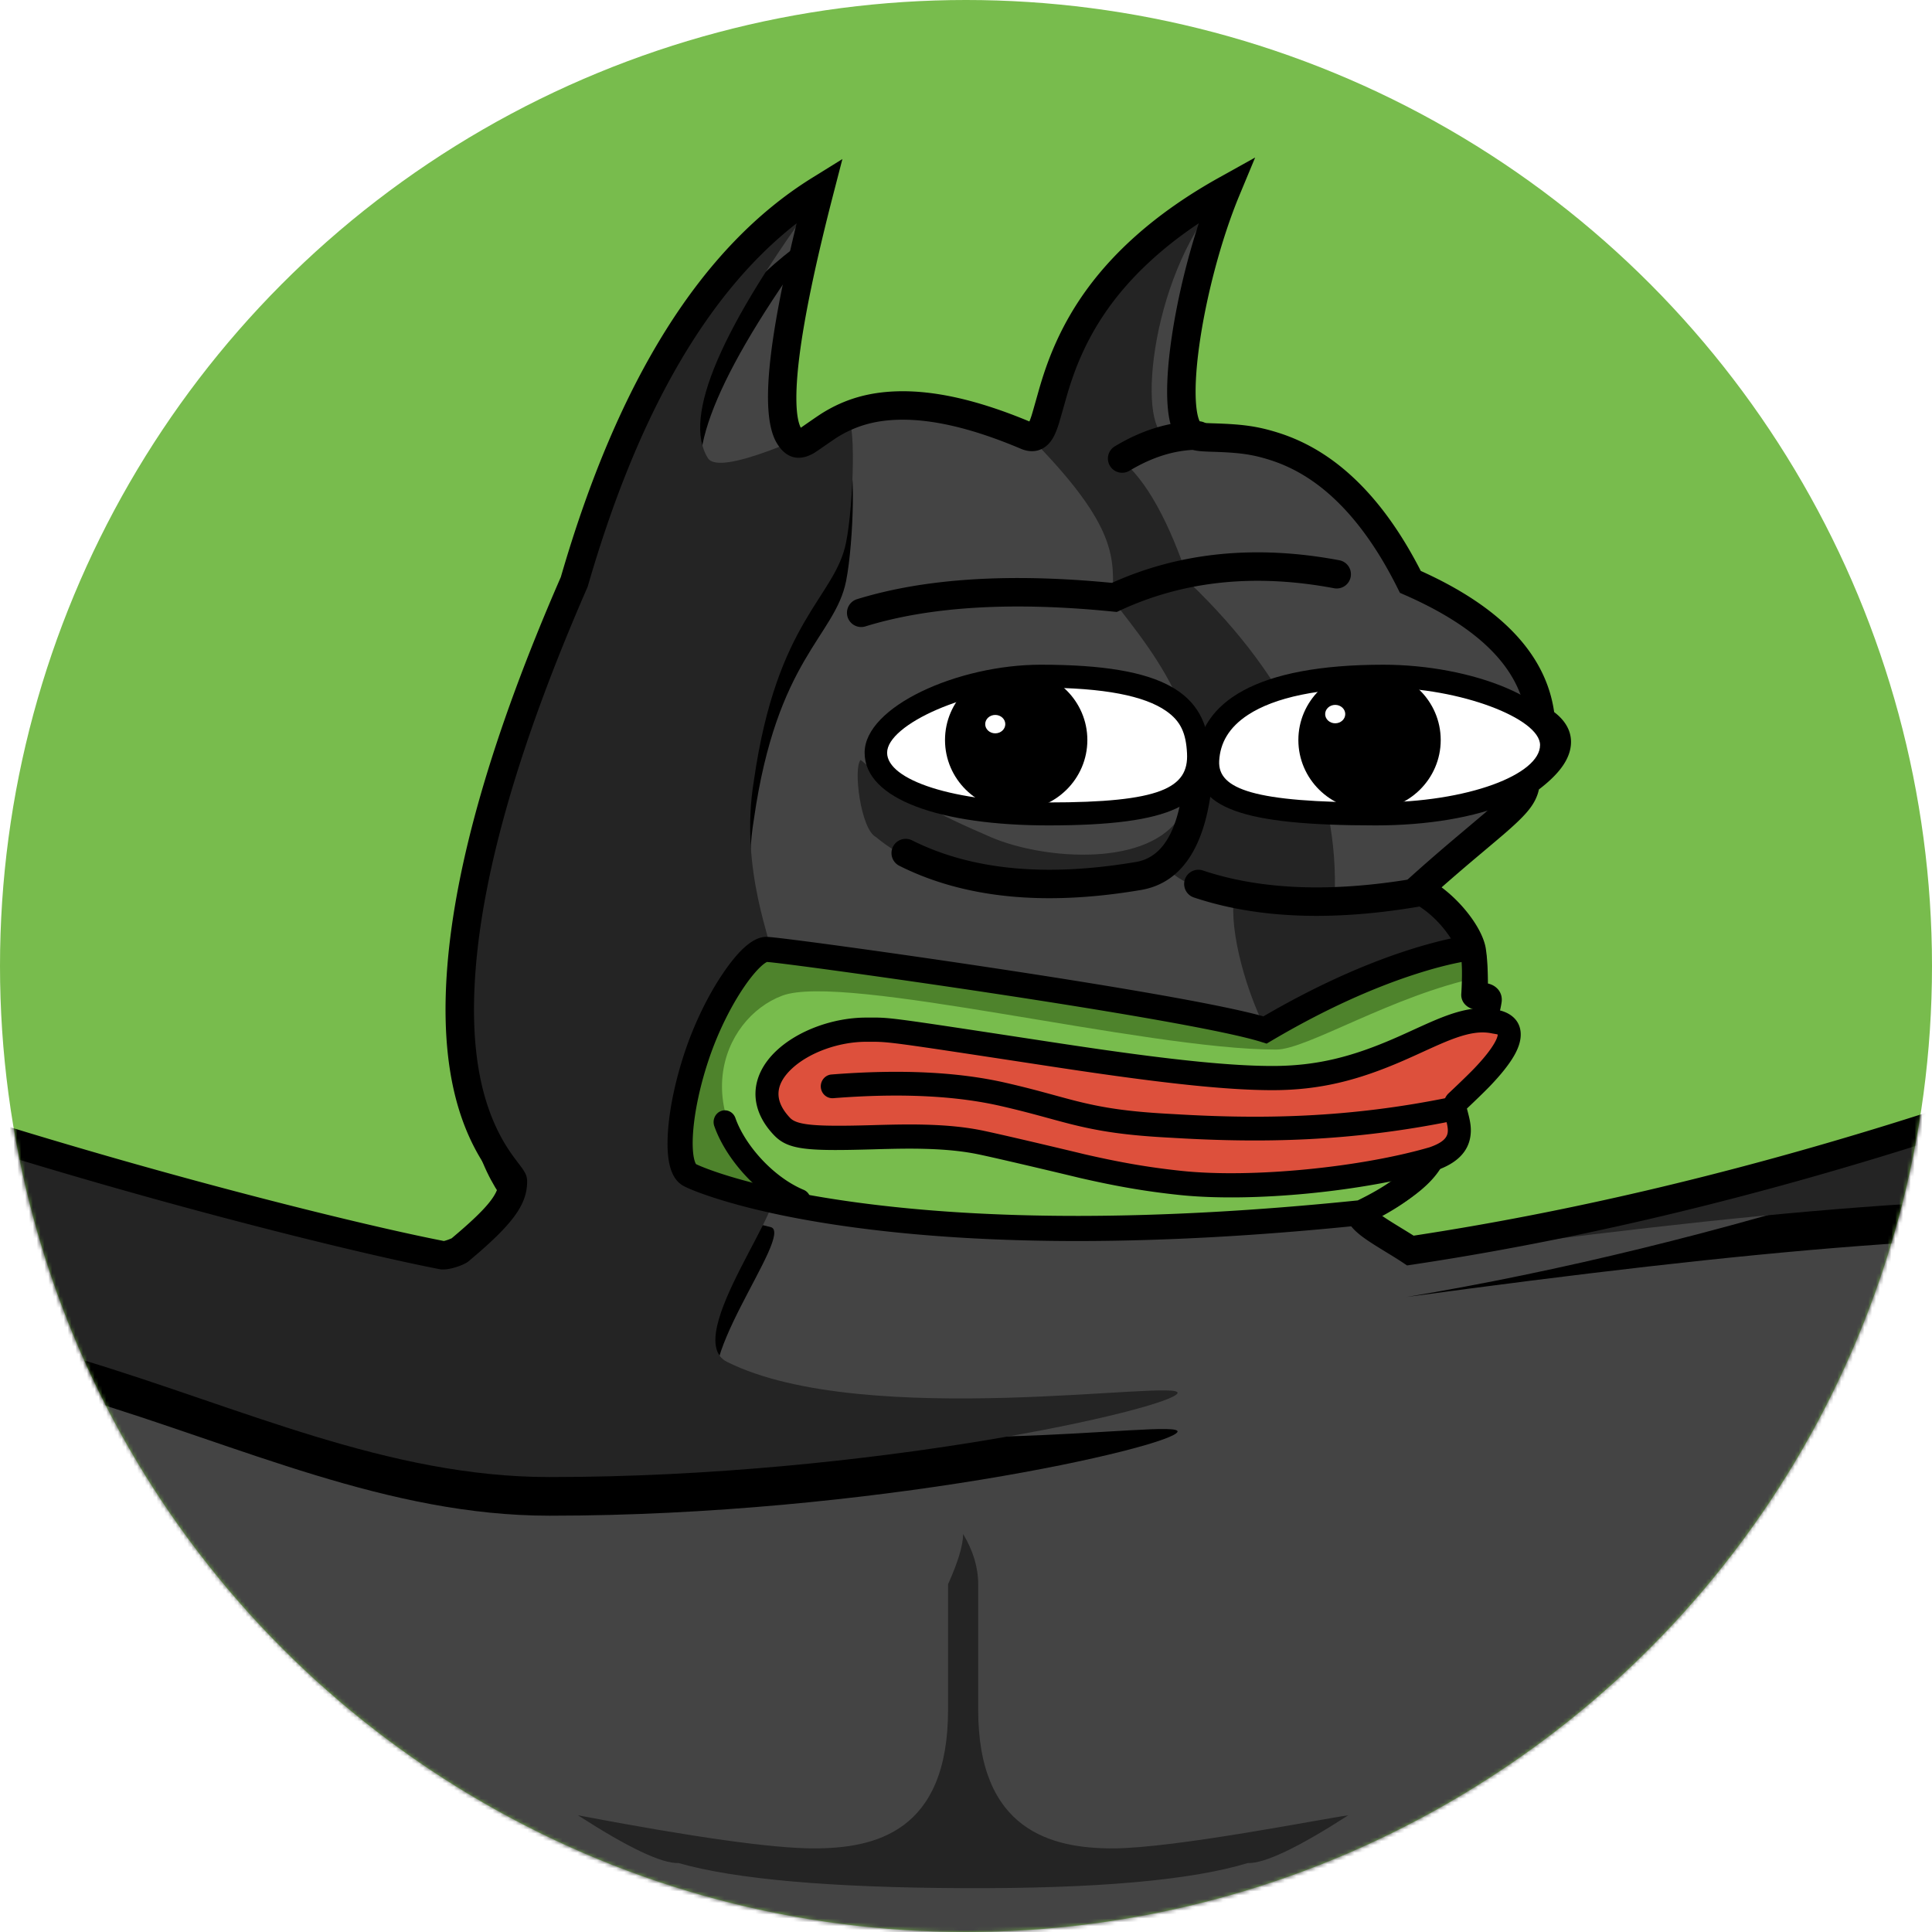<svg height="500" width="500" xmlns="http://www.w3.org/2000/svg" xmlns:xlink="http://www.w3.org/1999/xlink"><defs><filter id="c" height="147.7%" width="116.2%" x="-8.1%" y="-15.2%"><feOffset dy="10" in="SourceAlpha" result="shadowOffsetOuter1"/><feGaussianBlur in="shadowOffsetOuter1" result="shadowBlurOuter1" stdDeviation="7.5"/><feColorMatrix in="shadowBlurOuter1" values="0 0 0 0 0.141 0 0 0 0 0.141 0 0 0 0 0.141 0 0 0 0.15 0"/></filter><filter id="e" height="110.2%" width="107.2%" x="-3.6%" y="-3.2%"><feOffset dy="10" in="SourceAlpha" result="shadowOffsetOuter1"/><feGaussianBlur in="shadowOffsetOuter1" result="shadowBlurOuter1" stdDeviation="7.5"/><feColorMatrix in="shadowBlurOuter1" values="0 0 0 0 0.141 0 0 0 0 0.141 0 0 0 0 0.141 0 0 0 0.15 0"/></filter><path id="d" d="M1165.312 310.293c-33.268-38.004-60.659-76.43-82.173-115.276-92.621 41.145-178.627 68.355-258.016 81.628 176.641-23.891 265.955-25.882 340.19 33.648z"/><path id="f" d="M674.03 0c-27.826 17.219-49.027 50.995-63.603 101.327-55.652 127.156-15.9 150.998-15.9 154.972-.24 3.973-2.227 9.934-14.152 19.868-87.454-19.868-173.583-47.022-258.386-81.46C254.41 313.917 147.08 429.151 0 540.412c26.758-2.787 219.788-194.156 335.902-236.43 116.114-42.274 183.86 29.28 267.339 29.28s160.523-17.695 162.511-21.669-80.782 9.748-116.558-8.134c-12.445-6.22 17.978-43.371 11.223-44.907-12.49-2.84-18.832-5.555-20.176-6.227-3.975-1.987-3.045-15.717 1.987-29.802 5.033-14.086 13.914-25.829 17.889-25.829 1.648 0-7.95-19.868-3.975-43.71 5.962-41.723 20.973-47.207 23.85-61.59 1.988-9.935 2.717-33.703-.081-32.366-8.332 3.98-32.694 15.51-35.695 10.51C637.591 58.942 647.529 35.763 674.03 0z"/><circle id="a" cx="250" cy="250" r="250"/><mask id="b" fill="#fff"><use fill-rule="evenodd" xlink:href="#a"/></mask></defs><g fill="none" fill-rule="evenodd"><use fill="#78bc4d" xlink:href="#a"/><g mask="url(#b)"><path d="M380.679 245.936c-.534-3.563-5.956-11.936-13.896-15.914 19.851-17.904 27.792-21.882 27.792-27.85 9.264-6.63 10.587-11.935 3.97-15.914-1.323-14.588-12.573-26.523-33.748-35.807-21.836-43.763-49.629-35.806-55.584-37.795-7.94-1.99-1.985-39.786 7.94-63.657-53.599 29.84-41.688 67.635-51.613 63.657-51.615-21.882-55.585 9.946-61.54 0-3.97-6.631-1.324-27.85 7.94-63.657-27.792 17.24-48.967 51.058-63.525 101.452-55.584 127.313-15.881 151.184-15.881 155.163 0 3.978-1.985 7.957-13.896 17.903-.056.047-119.11-19.893-258.07-79.57-66.173 119.355-173.371 234.732-321.596 346.13 119.11 0 226.308-3.978 305.714 151.184 74.113-66.309 144.255-99.463 210.427-99.463s135.652 59.678 208.441 179.033c79.413-118.887 152.203-178.448 218.372-178.682 66.17-.234 133.001 32.803 200.497 99.112 79.406-155.162 186.604-151.184 305.714-151.184-177.34-111.398-299.097-226.775-365.27-346.13-92.64 41.11-178.663 67.634-258.07 79.57-5.955-3.979-15.949-8.864-11.979-10.853 15.909-7.97 20.231-13.84 18.102-23.776 2.77-7.303 12.422-20.582 13.842-30.163.206-1.39-3.53-.3-3.55-1.775-.045-3.555 0-7.452-.533-11.014z" fill="#444"/><g fill-rule="nonzero"><g fill="#242424"><path d="M670.915 436.865c38.577 67.122 59.13 143.74 61.661 229.855 22.899-25.175 47.402-42.09 73.246-53.452 28.383-12.478 58.385-18.258 89.654-20.928-101.611-40.76-176.465-92.585-224.56-155.475zM310.598 756.381c61.339-75.968 118.448-114.045 171.328-114.232 33.526-.118 67.222 8.304 101.088 25.268 32.975 16.517-99.311-55.903-151.748-230.552-6.5 136.945-136.082 338.607-120.668 319.516zM84.576 436.865C55.106 599.813-87.545 686.973-54.937 670.487c37.828-19.126 74.512-28.689 110.05-28.689 53.54 0 109.247 39.069 167.12 117.206 13.653 18.435-114.256-161.358-137.657-322.139zM-369.307 592.261c31.043 2.587 60.84 8.199 89.053 20.337 26.055 11.21 50.758 27.987 73.84 53.088-25.866-47.094-24.643-123.367 3.67-228.82-22.246 84.94-77.767 136.739-166.563 155.395zM175.582 482.153c14.734 4.189 39.291 6.356 73.671 6.5 34.38.145 58.938-2.022 73.672-6.5 4.334.144 13-3.973 26.002-12.351-6.5.866-44.92 8.523-60.879 8.559-15.965.036-34.894-4.659-34.894-35.862v-32.502c0-4.334-1.3-8.668-3.9-13.002 0 2.89-1.3 7.223-3.9 13.002v32.502c0 31.636-18.924 35.898-34.887 35.862-10.641-.024-30.937-2.877-60.887-8.56 13 8.38 21.668 12.496 26.002 12.352z"/></g><g transform="translate(-461.028 49)"><use fill="#000" filter="url(#c)" xlink:href="#d"/><use fill="#242424" xlink:href="#d"/></g><g transform="translate(-461.028 49)"><use fill="#000" filter="url(#e)" xlink:href="#f"/><use fill="#242424" xlink:href="#f"/></g><path d="M319.671 230.593c-1.978 7.982 1.978 23.946 7.913 35.92 31.651-17.96 53.412-17.96 53.412-19.956s-3.957-9.977-11.87-13.968c-3.956-3.992-23.738 5.986-23.738 0 1.319-29.268-11.21-56.54-37.586-81.817-5.275-15.965-11.21-26.608-17.804-31.929-4.357-3.516 14.224-5.195 11.87-5.987-7.914-1.995-3.957-43.901 15.825-63.857-53.412 29.933-41.543 67.849-51.434 63.857 23.739 23.947 21.76 31.929 21.76 41.907 0 2.774 30.607 31.892 17.805 55.875-7.913 13.968-35.608 11.973-49.456 5.986-13.847-5.986-21.76-9.977-33.63-19.955-1.978 1.995 0 17.96 3.957 19.955 23.739 19.956 73.194 9.978 75.172 7.982 5.31 5.393 11.87 5.987 17.804 5.987z" fill="#242424"/></g><path d="M373.089 229.645a501.654 501.654 0 0 1 7.64-6.6c.864-.732 6.81-5.731 8.21-6.935 5.477-4.711 7.81-7.262 8.93-10.39.167-.465.298-.935.395-1.41 4.479-3.417 7.188-6.684 8.032-10.066.971-3.893-.593-7.32-4.082-9.957-2.129-15.03-13.811-27.194-34.515-36.533-4.443-8.677-9.323-15.731-14.605-21.314-6.964-7.36-14.431-11.99-22.376-14.48-5.562-1.743-9.472-2.177-16.715-2.404-1.232-.039-1.862-.067-2.422-.114-.49-.042-.813-.093-.96-.132a2.879 2.879 0 0 1-.195-.37c-.375-.823-.676-2.162-.846-3.928-.362-3.769-.098-9.092.758-15.34 1.75-12.77 5.722-27.814 10.422-39.117l4.071-9.79-9.264 5.157c-8.424 4.69-15.624 9.766-21.715 15.199-9.582 8.549-16.124 17.655-20.556 27.491-1.646 3.654-2.922 7.207-4.11 11.196-.388 1.303-1.881 6.698-2.231 7.779-.2.614-.38 1.105-.546 1.489-13.47-5.625-24.69-8.061-34.112-7.806-7.69.207-13.717 2.125-19.172 5.437-1.53.93-4.822 3.273-5.876 3.988-1.32-2.521-1.573-8.785-.382-18.332 1.3-10.426 4.248-24.538 8.844-42.3l2.302-8.897-7.81 4.844c-28.642 17.767-50.269 52.26-65.056 103.322-17.997 41.262-27.292 74.483-29.38 100.774-1.614 20.33 1.098 35.284 6.82 46.507 1.555 3.05 3.098 5.421 5.061 8.029.226.3.922 1.214.887 1.168.207.272.357.474.475.638-.372 2.97-3.193 6.534-12.13 14.03-.322.137-.66.27-.989.387a8.895 8.895 0 0 1-1.016.306c-16.731-3.262-50.264-11.4-86.795-21.9-55.98-16.088-112.384-35.617-165.858-58.58l-3.06-1.315-1.615 2.913c-65.899 118.855-172.75 233.85-320.59 344.95l-8.82 6.628h11.034c2.423 0 4.37-.001 8.696-.005 42.902-.035 61.405.339 83.978 2.282 29.495 2.54 54.559 7.612 77.542 16.272 53.748 20.254 96.457 60.74 132.221 130.62l2.176 4.25 3.56-3.184c73.494-65.75 142.823-98.518 207.972-98.518 64.534 0 133.113 58.899 205.299 177.256l3.003 4.925 3.205-4.797c78.795-117.955 150.722-176.804 215.323-177.033 65.089-.23 131.046 32.373 197.904 98.05l3.576 3.513 2.285-4.463c35.764-69.879 78.473-110.365 132.221-130.619 22.983-8.66 48.047-13.732 77.542-16.272 22.572-1.943 41.076-2.317 83.977-2.282 4.327.004 6.274.005 8.697.005h12.79l-10.83-6.803C813.449 475.977 692.13 361.022 626.298 242.29l-1.635-2.948-3.081 1.367c-91.816 40.743-177.066 67.098-255.74 79.08-.784-.5-1.73-1.083-3.332-2.062l-.288-.176c-2.145-1.312-3.596-2.232-4.644-2.971 14.347-7.683 19.236-14.556 17.373-25.194.508-1.176 1.226-2.612 2.203-4.43.74-1.377 3.643-6.591 3.837-6.945a158.468 158.468 0 0 0 2.878-5.442c2.59-5.17 4.182-9.392 4.743-13.176.33-2.233-.97-3.953-2.8-4.64a5.604 5.604 0 0 0-.735-.218c-.015-1.39-.03-2.177-.063-3.14-.074-2.22-.221-4.107-.486-5.876-.699-4.66-5.456-11.37-11.44-15.873zm4.193 39.625a151.54 151.54 0 0 1-2.747 5.19c-.172.313-3.1 5.574-3.87 7.007-1.393 2.59-2.338 4.539-2.983 6.24l-.386 1.016.228 1.063c1.712 7.99-1.662 12.45-16.15 19.71-2.146 1.074-3.373 3.16-2.809 5.56.342 1.455 1.215 2.602 2.542 3.794 1.54 1.384 3.368 2.598 7.27 4.984l.291.178c2.376 1.452 3.243 1.992 4.29 2.691l1.184.791 1.409-.211c78.875-11.855 164.187-38.02 255.945-78.481C687 365.28 805.058 477.818 975.625 586.493c-40.273-.007-58.45.406-80.583 2.312-30.121 2.593-55.83 7.796-79.508 16.718-54.384 20.493-97.775 60.98-133.888 129.733-66.93-64.615-133.45-96.921-199.526-96.688-66.832.237-139.427 58.905-218.22 175.54-72.311-117.08-141.7-175.89-208.584-175.89-66.132 0-135.905 32.482-209.336 97.242-36.134-68.877-79.557-109.424-133.995-129.937-23.677-8.922-49.387-14.125-79.508-16.718-22.448-1.933-40.828-2.33-82.32-2.311 142.892-108.726 246.974-221.291 312.214-337.727 52.871 22.53 108.48 41.722 163.674 57.585 36.982 10.628 70.932 18.856 87.766 22.117 2.132.413 6.266-1.062 7.392-2.001 11.543-9.639 15.219-14.703 15.219-20.73 0-1.291-.417-2.137-1.249-3.335a30.694 30.694 0 0 0-.768-1.045c.024.031-.66-.866-.87-1.146-1.727-2.294-3.048-4.324-4.384-6.945-5.084-9.97-7.55-23.565-6.04-42.577 2.021-25.445 11.129-57.966 28.884-98.63l.096-.22.067-.232c12.89-44.614 30.936-75.847 54.013-93.816-7.6 31.219-9.439 49.692-5.127 56.893.343.572.701 1.078 1.089 1.524 2.41 2.77 5.434 2.845 8.525 1.047.809-.47 4.898-3.406 6.29-4.252 4.403-2.673 9.198-4.199 15.548-4.37 8.46-.23 18.909 2.08 31.81 7.55l.068.028c2.497 1 4.957.658 6.812-1.152 1.23-1.199 1.991-2.774 2.778-5.205.408-1.262 1.935-6.777 2.283-7.944 1.1-3.696 2.268-6.948 3.766-10.273 4.018-8.916 9.951-17.176 18.744-25.02 3.429-3.059 7.251-6.008 11.495-8.84-3.259 9.925-5.861 21.028-7.213 30.894-.926 6.765-1.217 12.621-.792 17.045.24 2.51.712 4.6 1.473 6.273.991 2.18 2.527 3.75 4.654 4.336 1.268.406 2.441.5 5.398.593 6.614.208 9.995.583 14.742 2.07 6.754 2.117 13.134 6.073 19.229 12.514 5.002 5.287 9.675 12.131 13.964 20.728l.596 1.193 1.221.535c20.067 8.797 30.377 19.735 31.559 32.764l.169 1.861 1.601.963c2.048 1.231 2.512 2.044 2.295 2.914-.399 1.597-2.527 3.996-6.511 6.847l-1.54 1.102v1.893c0 .324-.051.619-.164.935-.53 1.478-2.32 3.434-6.798 7.287-1.363 1.172-7.278 6.145-8.17 6.9-3.999 3.391-7.584 6.51-11.443 9.99l-4.006 3.613 4.822 2.416c3.144 1.575 6.113 4.12 8.493 7.113 1.936 2.433 3.241 4.92 3.41 6.053.218 1.45.345 3.07.41 5.03.037 1.1.05 1.974.069 3.997.006.725.01 1.075.015 1.489.026 2.02 1.269 3.446 2.92 4.081-.69 2.286-1.815 4.951-3.373 8.063z" fill="#000" fill-rule="nonzero"/><path d="M352.28 313.84c-121.112 12.509-169.824-7.672-173.795-9.757s-3.042-16.492 1.985-31.273c5.027-14.781 13.898-27.104 17.87-27.104s109.198 14.594 129.052 20.849c31.767-18.764 52.607-21.24 53.317-21.24 1.422 1.785.737 11.774.711 12.135-.067.942 3.615.796 3.555 1.785-.237 3.807-4.872 13.891-13.903 30.254 2.871 8.858-3.393 16.975-18.792 24.35z" fill="#78bc4d"/><path d="M202.461 257.671c-15.9 5.955-25.865 31.458 1.606 53.312.13.103-24.358-7.064-25.568-7.669-3.994-1.994-3.06-17.542 1.997-31.682 5.056-14.14 13.978-25.928 17.971-25.928 3.994 0 109.827 13.962 129.796 19.945 31.95-17.95 53.915-17.95 53.915-19.945 0-.338.221 2.057.664 7.186-22.63 4.781-44.595 18.742-52.582 18.742-33.947 0-111.824-19.944-127.799-13.96z" fill="#4e832c"/><path d="m353.684 316.77-.51.245-.56.057c-53.62 5.539-97.237 5.206-131.593.583-12.505-1.682-23.04-3.848-31.623-6.282-5.884-1.668-10.421-3.36-12.424-4.412-3.532-1.855-4.57-6.811-4.114-13.96.395-6.194 2.002-13.797 4.533-21.238 2.474-7.274 5.987-14.372 9.718-19.872 4.006-5.907 7.744-9.435 11.228-9.435 2.536 0 32.116 4.04 59.057 8.115 33.99 5.143 59.426 9.597 69.57 12.466 13.685-7.978 26.368-13.597 37.741-17.234 7.405-2.368 14.054-3.737 16.002-3.737h1.567l.976 1.225c1.306 1.64 1.6 4.237 1.606 8.622a83.398 83.398 0 0 1-.073 3.452c.337.091.6.18.904.307.523.219.99.496 1.419.915.738.721 1.18 1.721 1.111 2.85-.275 4.412-4.749 14.235-13.659 30.454 2.46 10.244-4.917 19.236-20.876 26.88zm14.296-26.28-.434-1.339.68-1.233c7.252-13.138 11.645-22.252 13.033-26.73a6.557 6.557 0 0 1-.56-.203 4.314 4.314 0 0 1-1.4-.889 3.594 3.594 0 0 1-1.12-2.876c.024-.343.06-.962.094-1.713.054-1.205.086-2.425.084-3.586a39.825 39.825 0 0 0-.098-2.95c-.335.063-.688.132-1.057.208-3.006.62-6.536 1.543-10.515 2.816-11.253 3.598-23.909 9.247-37.642 17.359l-1.247.736-1.382-.435c-8.555-2.695-34.765-7.327-69.993-12.656-25.687-3.886-54.89-7.882-57.933-8.038a2.341 2.341 0 0 0-.225.117c-.39.225-.887.612-1.455 1.148-1.284 1.212-2.778 3.04-4.32 5.313-3.4 5.015-6.655 11.59-8.943 18.317-2.354 6.922-3.843 13.967-4.2 19.558-.167 2.61-.075 4.779.247 6.315.136.65.304 1.138.473 1.442.023.042.043.076.06.1.571.285 1.697.761 3.134 1.297 2.177.812 4.826 1.677 7.91 2.55 8.281 2.349 18.513 4.453 30.717 6.095 33.709 4.535 76.627 4.878 129.492-.548 13.734-6.68 18.806-13.368 16.6-20.174z" fill="#000" fill-rule="nonzero"/><g fill="#000" fill-rule="nonzero"><path d="M221.757 155.081a3.684 3.684 0 0 0 2.176 7.039c16.688-5.16 38.058-6.46 64.086-3.845l1.003.1.915-.424c16.491-7.647 34.911-9.561 55.366-5.708a3.684 3.684 0 0 0 1.364-7.24c-21.54-4.058-41.21-2.121-58.906 5.843-26.49-2.574-48.484-1.18-66.004 4.235zM310.235 109.021c-7.32 0-14.59 2.191-21.763 6.515a3.684 3.684 0 0 0 3.803 6.31c6.068-3.658 12.039-5.458 17.96-5.458a3.684 3.684 0 0 0 0-7.367z"/></g><g><path d="M330.298 277.794c30.24 0 44.273-17.278 57.739-14.383 11.946 2.055-7.964 18.492-9.955 20.547-1.991 2.054 5.973 10.273-5.973 14.382-17.027 4.881-45.793 8.219-65.703 6.164s-31.856-6.164-51.766-10.273c-19.91-4.11-45.793 2.054-51.766-4.11-11.946-12.327 5.973-24.655 21.901-24.655s75.283 12.328 105.523 12.328z" fill="#dd503c"/><g fill="#000" fill-rule="nonzero"><path d="M379.983 288.23c.598 2.31.82 3.891.568 5.745-.546 4.024-3.396 7.024-8.812 8.92-18.493 5.406-47.411 8.373-66.535 6.36-8.987-.946-16.615-2.304-26.12-4.492 1.551.357-18.991-4.571-25.73-5.99-4.036-.85-8.575-1.3-13.856-1.445-3.902-.107-7.284-.061-13.788.125-17.051.487-21.794.123-25.437-3.71-6.778-7.135-6.078-15.428.61-21.762 5.551-5.26 14.705-8.632 23.308-8.632 6.547 0 3.794-.392 47.634 6.295 4.547.693 8.497 1.282 12.266 1.825 20.123 2.9 34.664 4.404 45.206 4.404 11.454 0 20.653-2.377 31.77-7.232 1.088-.475 2.174-.962 3.588-1.606l1.729-.79c.697-.317 1.2-.546 1.693-.768 2.717-1.227 4.642-2.037 6.505-2.707 4.9-1.761 8.894-2.306 12.715-1.465 4.242.744 6.658 3.436 6.214 7.312-.287 2.506-1.754 5.166-4.17 8.217-1.034 1.307-2.233 2.664-3.58 4.078-1.62 1.7-4.763 4.7-6.123 5.978.058.236.16.625.345 1.34zm-6.064.393a12.666 12.666 0 0 1-.278-1.423c-.201-1.578.047-2.988 1.148-4.148-.12.126 4.763-4.468 6.772-6.575 1.227-1.287 2.304-2.508 3.21-3.652 1.733-2.189 2.721-3.981 2.833-4.959.023-.2.071-.147-1.402-.408-2.734-.6-5.719-.192-9.696 1.238-1.69.608-3.494 1.366-6.085 2.536-.483.218-.98.444-1.67.759l-1.734.791a252.55 252.55 0 0 1-3.67 1.642c-11.78 5.146-21.708 7.711-34.05 7.711-10.89 0-25.635-1.525-46.013-4.461-3.786-.546-7.751-1.137-12.312-1.833-42.866-6.538-40.701-6.23-46.78-6.23-7.192 0-14.92 2.847-19.33 7.024-4.27 4.046-4.622 8.216-.382 12.68 1.81 1.905 6.784 2.286 21.068 1.878 6.606-.189 10.066-.235 14.104-.125 5.596.153 10.459.636 14.87 1.565 6.83 1.438 27.454 6.386 25.833 6.012 9.297 2.14 16.705 3.46 25.44 4.38 18.367 1.932 46.548-.959 64.207-6.118 3.297-1.156 4.465-2.386 4.66-3.818.105-.772-.019-1.66-.411-3.181.053.208-.262-.997-.332-1.285z"/><path d="M215.651 284.21c17.077-1.346 31.471-.676 43.166 1.985 3.37.767 6.332 1.513 9.823 2.454.627.168 1.253.338 2.074.562l1.988.543c1.58.43 2.725.735 3.858 1.025 8.03 2.053 15.023 3.082 26.806 3.685 22.933 1.381 46.111 1.06 73.048-4.456 1.626-.333 2.681-1.953 2.356-3.618-.325-1.666-1.908-2.746-3.534-2.413-26.454 5.417-49.122 5.697-71.544 4.346-11.428-.585-18.035-1.556-25.677-3.51-1.098-.281-2.217-.58-3.77-1.002l-1.984-.542c-.827-.225-1.458-.397-2.093-.568a251.737 251.737 0 0 0-10.048-2.51c-12.331-2.805-27.302-3.502-44.93-2.113-1.653.13-2.89 1.608-2.763 3.301.127 1.693 1.57 2.96 3.224 2.83zM184.86 291.437c3.01 8.587 11.501 18.18 20.966 22.133 1.492.624 3.186-.134 3.783-1.693.596-1.558-.13-3.326-1.621-3.95-7.88-3.291-15.205-11.565-17.663-18.579-.552-1.576-2.223-2.386-3.732-1.81s-2.285 2.323-1.733 3.899z"/></g><g><g fill="#000" fill-rule="nonzero"><path d="M367.302 227.145c-22.024 3.898-40.683 3.253-55.993-1.865a3.682 3.682 0 1 0-2.337 6.984c16.583 5.544 36.46 6.231 59.615 2.133a3.682 3.682 0 1 0-1.285-7.252zM313.812 201.088a3.683 3.683 0 0 0-7.343-.61c-1.203 14.484-5.578 21.615-12.797 22.65l-.085.013c-23.2 3.878-42.354 1.957-57.537-5.657a3.681 3.681 0 1 0-3.304 6.582c16.7 8.375 37.397 10.455 62.016 6.345 11.357-1.651 17.598-11.842 19.05-29.323z"/></g><g transform="translate(221.596 169.86)"><path d="M3.467 23.682c0-10.108 23.577-20.216 43.224-20.216 37.33 0 40.787 10.99 41.26 20.216.471 9.227-3.93 16.173-39.295 16.173-25.541 0-45.189-6.065-45.189-16.173zM179.432 21.66c0 10.109-19.572 18.195-44.975 18.195-35.173 0-43.458-4.925-42.989-14.151s7.816-22.238 44.943-22.238c19.54 0 43.02 8.086 43.02 18.194z" fill="#fff"/><ellipse cx="41.391" cy="21.66" fill="#000" fill-rule="nonzero" rx="18.42" ry="18.195"/><ellipse cx="132.84" cy="21.66" fill="#000" fill-rule="nonzero" rx="18.42" ry="18.195"/><ellipse cx="35.973" cy="17.545" fill="#fff" rx="2.6" ry="2.383"/><ellipse cx="123.955" cy="14.946" fill="#fff" rx="2.6" ry="2.383"/><g fill="#000" fill-rule="nonzero"><path d="M2.167 24.94c0-11.915 24.115-22.774 45.597-22.774 32.182 0 42.868 7.397 43.653 22.618.698 13.54-9.649 18.97-41.713 18.97-27.794 0-47.537-6.717-47.537-18.814zm5.82 0c0 7.047 17.123 12.873 41.717 12.873 29.168 0 36.36-3.775 35.9-12.717-.268-5.185-1.587-8.314-5.45-10.988-5.548-3.84-15.898-6-32.39-6-18.617 0-39.776 9.527-39.776 16.832z"/><path d="M182.899 22.96c0 12.357-21.395 20.794-48.452 20.794-34.712 0-47.098-4.463-46.44-16.99.787-14.984 15.512-24.598 48.416-24.598 22.818 0 46.476 9.055 46.476 20.794zm-5.929 0c0-6.897-20.786-14.853-40.547-14.853-16.737 0-28.168 2.552-35.013 7.021-5.014 3.274-7.24 7.34-7.482 11.949-.385 7.321 9.09 10.736 40.519 10.736 24.035 0 42.523-7.291 42.523-14.853z"/></g></g></g></g><g fill-rule="nonzero"><path d="M193.72 389.416c41.744-5.441 80.67-5.066 116.78 1.125 31.513 22.879 5.27 50.258-25.78 25.13-4.704 10.296-38.909 23.426-51.626-1.414-29.659 29.63-71.479 7.452-39.374-24.841z"/><path d="M210.667 431.021c-8.258 1.723-16.233.717-22.268-2.777-6.39-3.7-10.08-9.893-9.925-17.234.162-7.64 4.428-15.936 12.633-24.19l.888-.893 1.249-.162c42.097-5.488 81.393-5.11 117.88 1.147l.847.145.695.505c8.075 5.862 13.186 12.461 15.019 19.113 1.787 6.486.306 12.682-3.996 17.025-4.19 4.228-10.575 6.22-17.763 5.528-6.548-.63-13.52-3.425-20.388-8.312-4.742 5.217-13.852 9.606-23.128 10.873-12.322 1.682-23.263-2.073-30.128-11.767-6.685 5.713-14.11 9.434-21.615 11zm-24.827-19.855c-.097 4.585 2.127 8.316 6.252 10.705 4.38 2.537 10.51 3.31 17.07 1.94 7.383-1.539 14.802-5.64 21.328-12.159l3.579-3.575 2.305 4.502c4.95 9.67 13.995 13.42 25.04 11.913 9.156-1.25 18.098-6.287 19.955-10.351l1.975-4.323 3.695 2.99c6.796 5.5 13.568 8.51 19.593 9.089 5.093.49 9.281-.816 11.821-3.38 2.403-2.425 3.23-5.887 2.129-9.886-1.303-4.726-5.158-9.806-11.563-14.607-35.127-5.924-72.976-6.301-113.556-1.12-6.39 6.685-9.51 12.97-9.623 18.262z"/><path d="M184.496 361.384c24.134-33.263 51.339 8.493 110.575 1.062 29.838 21.585 5.705 42.463-24.41 23.708-.162 10.97-33.348 25.479-46.512 0-28.083 27.956-63.786 8.493-39.653-24.77z"/><path d="M182.876 399.901c-5.904-3.465-9.53-9.322-9.99-16.445-.478-7.375 2.423-15.682 8.628-24.234 7.544-10.398 16-14.816 26.577-14.55 4.333.108 8.962.968 14.78 2.6 2.256.632 4.605 1.352 7.859 2.392.908.29 4.978 1.6 4.27 1.373 1.617.52 2.845.912 4.07 1.296 9.553 2.996 16.925 4.863 24.905 6.065 10.05 1.512 20.083 1.718 30.638.394l1.441-.18 1.177.85c7.668 5.548 12.543 11.48 14.366 17.338 1.838 5.902.444 11.481-3.756 15.34-7.433 6.826-21.234 6.68-35.11-.563-3.269 5.58-11.1 10.286-19.79 11.868-11.708 2.131-22.617-1.594-29.608-11.533-13.496 11.5-29.452 14.449-40.457 7.99zm52.014-48.9a1770.923 1770.923 0 0 1-.01-.002zm-2.304 6.997zm-4.1-1.32c-3.177-1.015-5.452-1.712-7.606-2.316-5.28-1.481-9.355-2.237-12.974-2.328-8.087-.204-14.273 3.029-20.428 11.512-9.972 13.745-9.238 25.094-.87 30.005 8.769 5.147 22.998 1.884 34.941-10.006l3.565-3.548 2.308 4.468c5.119 9.907 14.026 13.587 24.199 11.735 4.262-.776 8.342-2.528 11.344-4.78 2.611-1.958 3.993-3.993 4.012-5.32l.096-6.518 5.536 3.447c6.644 4.138 13.207 6.364 18.976 6.692 4.963.282 8.958-.88 11.27-3.005 2.063-1.894 2.713-4.497 1.707-7.728-1.215-3.903-4.712-8.305-10.509-12.713-10.707 1.213-20.946.945-31.175-.595-8.42-1.267-16.13-3.22-26.013-6.32a586.668 586.668 0 0 1-4.13-1.314c.726.233-3.348-1.079-4.25-1.368z"/></g></g></g></svg>